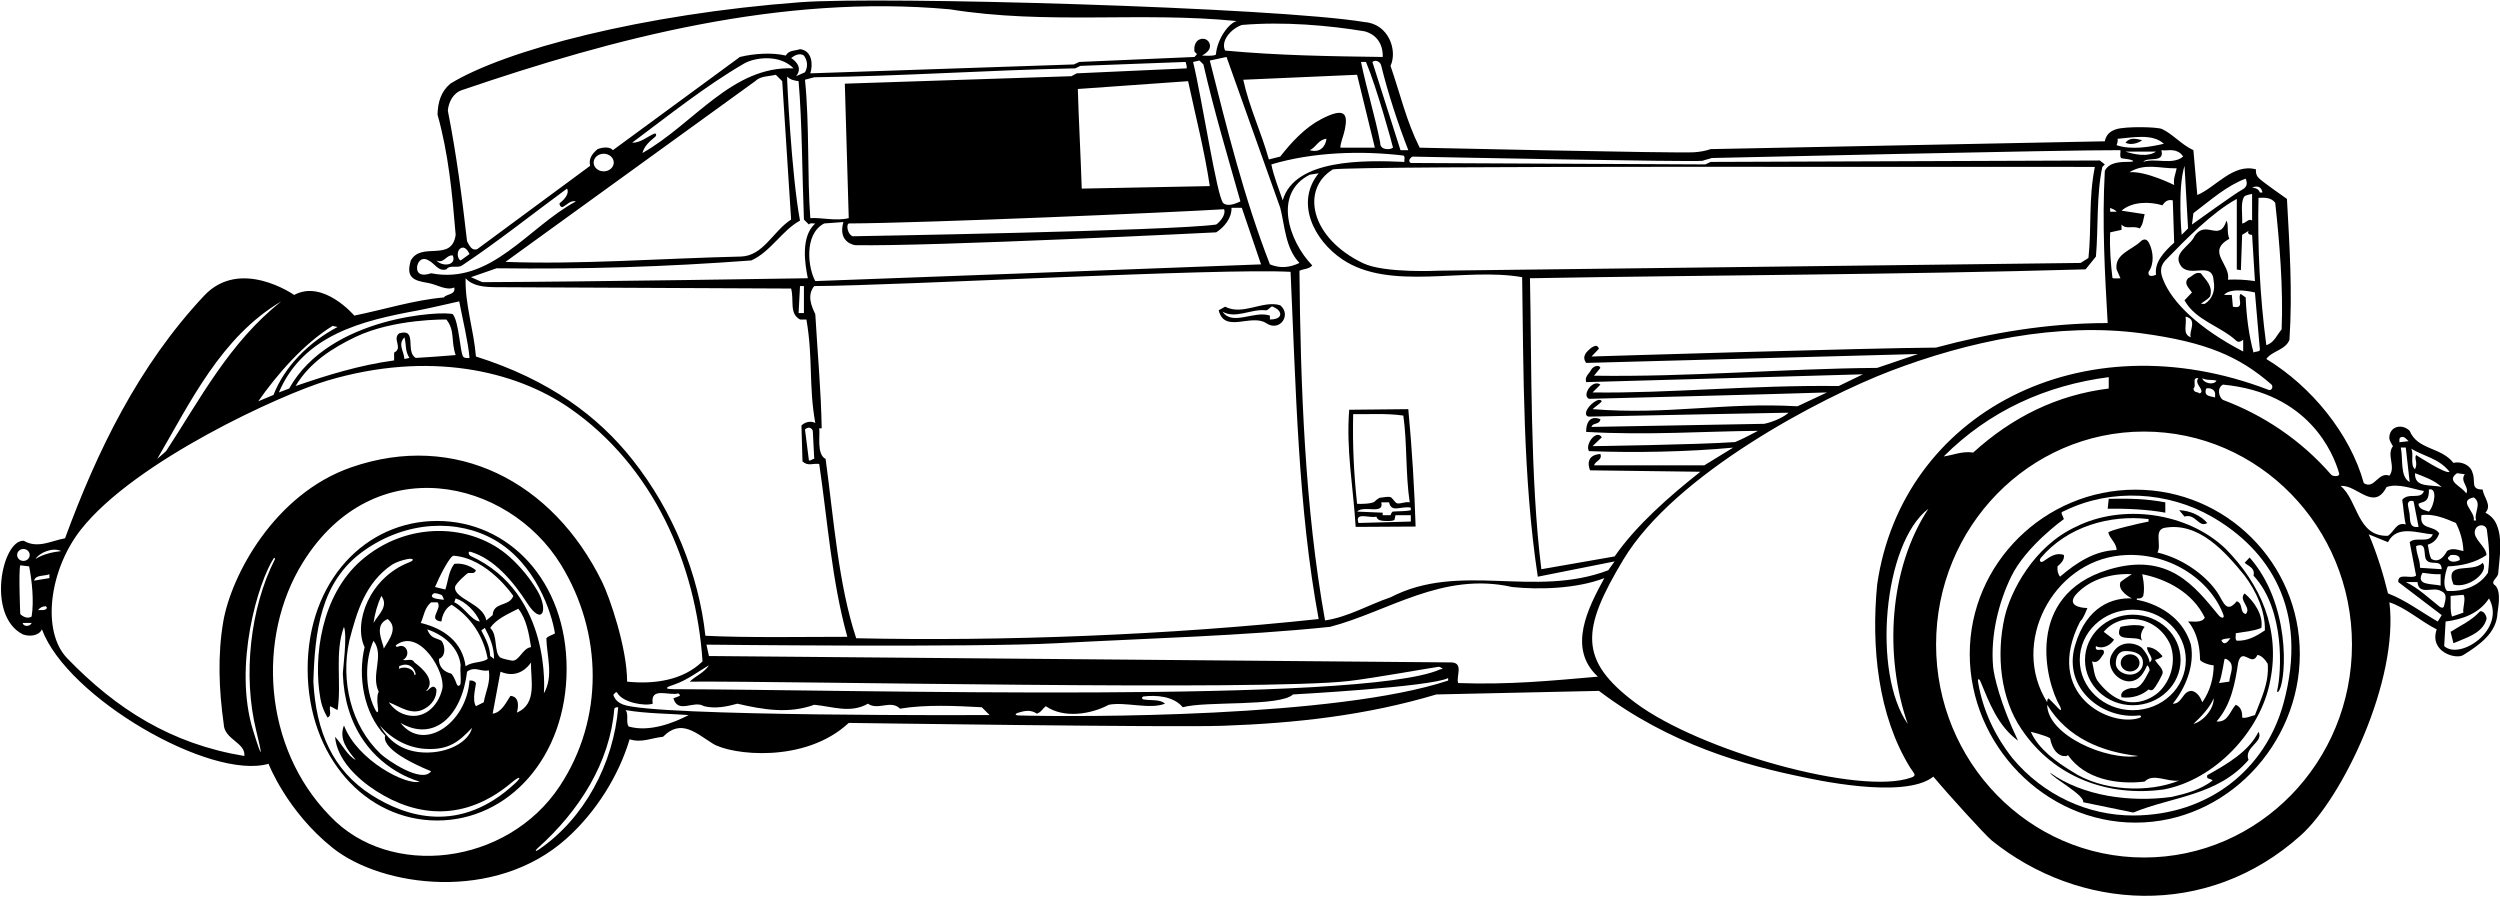 <?xml version="1.0" encoding="UTF-8"?>
<svg xmlns="http://www.w3.org/2000/svg" xmlns:xlink="http://www.w3.org/1999/xlink" width="506pt" height="182pt" viewBox="0 0 506 182" version="1.1">
<g id="surface1">
<path style=" stroke:none;fill-rule:nonzero;fill:rgb(0%,0%,0%);fill-opacity:1;" d="M 505.648 115.93 C 506 112.152 506.5 108.992 505.312 106.16 C 504.918 105.219 504.227 104.395 503.055 103.766 C 504.426 102.25 502.695 100.668 502.48 99.082 C 499.961 99.082 501.113 97.5 500.465 95.773 C 500.031 93.973 497.945 93.324 496.574 93.684 C 494.055 90.445 489.305 91.094 487.719 87.203 C 486.184 85.668 483.656 86.266 483.598 88.57 C 483.586 89.172 484.055 89.828 484.336 90.301 C 482.969 92.098 484.984 94.477 483.617 96.277 C 481.312 95.41 480.594 99.156 478.434 97.789 C 475.695 87.852 467.848 78.203 458.703 72.66 C 459.855 71.004 462.594 70.859 463.383 68.773 C 464.031 58.98 463.383 49.621 462.879 40.262 C 462.16 39.758 458.207 36.988 457.273 36.137 C 456.805 35.703 456.52 35.152 456.617 34.285 C 452.008 32.988 448.406 37.957 444.734 39.469 L 443.945 30.395 C 441.516 29.281 439.832 27.172 437.598 26.117 C 436.652 25.672 430.309 25.551 428.367 26.141 C 427.203 26.496 426.285 27.191 426.016 28.598 L 346.242 30.18 C 345.16 30.559 344.031 30.742 342.871 30.82 C 339.395 31.055 287.344 29.891 287.344 29.891 C 284.609 24.422 283.457 19.164 281.441 13.332 C 282.914 10.172 281.023 4.852 276.258 4.477 C 258.039 1.453 178.379 -0.773 162.039 0.445 C 130.164 2.824 102.27 10.113 91.145 16.934 C 89.203 18.59 88.625 20.746 88.555 23.195 C 90.785 31.188 91.504 38.891 92.227 47.531 C 91.434 53.148 85.312 48.828 83.152 52.715 C 82.062 56.258 83.828 56.805 86.582 57.258 C 88.469 57.566 90.262 58.891 91.938 58.188 C 92.297 59.699 90.281 59.484 89.848 60.203 C 83.875 60.707 77.754 62.652 71.707 63.875 C 71.707 63.875 65.449 56.496 59.539 59.699 C 59.539 59.699 48.633 52.047 41.32 59.844 C 27.973 74.066 19.598 91.441 13.168 108.949 C 10.359 109.453 7.625 111.105 4.816 109.453 C 0.395 109.191 -2.762 124.641 4.602 128.387 C 5.898 128.891 7.84 128.746 8.488 127.379 C 13.559 141.141 42.539 157.969 54.352 154.594 C 54.352 154.594 58.035 164.18 67.309 171.594 C 77.289 179.582 100.203 182.688 114.656 169.727 C 120.723 164.289 125.27 156.895 127.434 149.629 C 129.883 150.418 131.898 149.34 134.199 149.125 C 137.852 145.375 140.926 148.434 144.262 150.504 C 147.984 152.809 162.914 154.598 171.785 146.316 C 171.785 146.316 237.344 147.262 247.52 146.898 C 262.25 146.379 276.465 144.812 290.73 140.555 L 323.633 139.836 C 338.082 150.793 353.504 154.938 364.754 157.254 C 366.461 157.602 385.406 161.941 391.312 157.188 C 394.121 160.57 401.863 169.098 403.16 170.141 C 420.672 184.223 446.617 186.211 465.699 169.055 C 474.148 161.457 485.551 137.738 483.617 121.906 C 487.07 123.059 489.879 125.723 493.191 127.379 C 491.602 131.953 497.152 133.57 498.594 132.562 C 501.93 130.484 505.324 128.074 505.496 124.031 C 505.52 123.453 506.367 119.891 505.07 118.523 C 503.777 117.73 505.719 116.941 505.648 115.93 Z M 503.352 107.285 C 503.746 110.496 504.031 112.484 503.559 115.93 C 501.832 118.594 498.594 119.82 495.281 119.602 C 494.055 118.453 495.309 114.633 495.469 114.629 C 498.09 114.559 501.031 113.891 503.273 112.332 C 503.156 110.527 500.539 109.145 500.922 107.422 C 501.238 105.973 503.191 106.004 503.352 107.285 Z M 498.594 123.996 L 496.289 124.789 C 495.855 123.562 496.07 121.98 496 120.613 L 498.594 120.395 C 499.168 121.117 498.375 123.203 498.594 123.996 Z M 496 112.332 C 496.863 112.262 497.945 112.332 497.871 113.34 C 497.223 113.699 496 113.988 495.496 113.125 C 495.352 112.691 495.855 112.621 496 112.332 Z M 500.68 100.668 C 502.48 101.891 500.609 103.906 501.184 105.348 L 500.68 105.348 C 501.113 103.547 497.367 101.387 500.68 100.668 Z M 497.297 95.773 L 498.879 95.988 C 497.801 97.426 499.887 98.578 499.168 99.875 C 498.305 98.434 494.922 97.426 497.297 95.773 Z M 497.078 105.852 C 497.945 107.578 498.52 109.453 498.594 111.539 C 497.727 111.395 496.359 110.746 495.281 111.539 C 494.633 112.691 493.625 113.988 492.113 113.125 C 491.609 112.262 491.609 111.25 491.391 110.242 C 492.543 109.883 493.336 109.094 493.695 107.941 C 492.543 106.211 489.664 107.363 490.098 104.27 C 492.473 103.906 494.922 104.914 497.078 105.852 Z M 489.809 114.922 C 489.809 113.125 489.16 112.621 489.016 110.531 C 491.391 109.594 490.383 112.402 491.105 113.34 C 492.039 114.562 494.129 113.051 494.199 115.211 Z M 493.984 116.219 L 493.984 118.523 C 492.039 118.094 488.871 118.523 490.312 115.93 C 491.465 116.074 492.688 116.293 493.984 116.219 Z M 491.609 99.082 C 493.352 98.586 492.789 102.246 491.609 103.547 C 490.816 103.262 489.52 103.117 489.52 101.965 C 490.168 101.461 491.691 101.984 491.609 99.082 Z M 488.801 95.773 C 490.672 96.492 492.617 97.141 494.199 98.578 C 492.113 98.004 488.656 98.867 488.801 95.773 Z M 495.785 95.484 C 495.207 96.133 489.016 92.098 489.016 92.098 C 488.586 92.891 489.441 93.613 488.801 94.98 C 487.719 94.117 488.656 91.738 488.008 90.805 C 490.602 92.387 493.625 92.746 495.785 95.484 Z M 485.922 88.5 C 486.641 88.211 487 88.859 487.504 89.293 L 485.633 89.508 C 485.703 89.219 485.488 88.715 485.922 88.5 Z M 487.719 97.57 C 485.703 96.492 486.426 92.891 485.922 90.586 L 486.93 90.586 Z M 473.434 95.77 C 473.672 96.586 472.133 96.422 471.855 96.105 C 465.723 89.047 458.051 83.973 449.922 80.941 C 449.129 80.438 448.625 78.562 449.922 77.844 C 467.309 79.484 472.262 91.719 473.434 95.77 Z M 460.504 41.051 C 461.367 48.898 462.16 58.477 461.801 66.684 C 460.938 67.621 460.289 69.422 458.703 69.852 C 457.406 60.203 456.902 49.836 457.121 40.043 C 458.414 39.973 459.715 39.973 460.504 41.051 Z M 443.441 68.27 C 441.641 67.621 442.648 65.891 442.359 64.094 C 444.953 64.598 442.863 67.332 443.441 68.27 Z M 437.805 56.566 C 437.312 55.301 437.055 54.047 438.258 52.715 C 442.504 48.324 447.832 42.926 452.727 40.262 L 452.727 54.555 L 453.555 54.688 L 453.809 47.531 L 455.105 46.738 C 454.672 47.605 455.969 47.531 455.824 47.531 L 456.398 56.891 C 454.457 56.605 452.727 56.531 450.93 56.605 C 451.578 53.508 446.465 50.988 451.215 48.324 C 450.641 46.957 451.145 45.66 450.641 44.652 C 449.199 49.188 446.535 44.293 444.16 47.82 C 443.297 49.836 439.406 51.277 441.566 54.012 C 443.586 56.172 447.832 52.789 448.047 56.891 C 448.406 58.836 447.762 60.562 446.246 61.5 L 445.457 61.5 C 446.105 60.926 446.754 60.707 447.328 59.988 C 447.953 57.801 446.414 56.68 445.457 55.309 C 444.305 54.949 443.727 55.957 442.863 56.316 C 442 57.324 442.863 58.117 443.441 58.906 L 443.656 59.195 L 442.145 60.781 C 444.375 64.883 449.559 66.035 452.727 69.059 C 453.172 69.27 453.352 69.223 454.023 68.773 L 454.023 71.148 C 445.074 66.496 439.629 61.238 437.805 56.566 Z M 436.383 55.598 C 436.383 55.598 434.656 56.461 434.871 55.02 C 436.066 53.383 435.836 50.922 434.984 49.223 C 434.457 48.164 433.766 48.395 433.242 48.891 C 431.395 50.645 427.984 51.402 428.391 54.516 L 429.184 56.316 C 428.609 56.387 427.57 56.371 427.559 56.254 C 427.219 53.395 426.957 50.277 427.098 47.027 L 429.398 46.523 L 429.398 45.445 C 430.336 46.523 431.703 45.59 433.07 46.234 C 433.793 45.371 433.793 44.363 434.078 43.355 L 429.398 42.637 C 431.559 40.766 435.09 40.766 437.68 41.555 C 438.184 40.766 438.762 40.332 439.77 40.547 L 440.055 49.117 C 438.039 50.914 436.023 53.074 436.383 55.598 Z M 427.098 42.852 L 427.098 42.059 C 427.527 42.348 428.031 42.348 428.391 42.852 Z M 440.055 37.453 C 440.055 37.453 434.363 34.578 430.984 34.859 C 434.223 32.914 437.105 34.141 440.559 34.066 C 440.344 35.148 439.84 36.156 440.055 37.453 Z M 453.52 59.484 C 452.727 60.203 454.527 62.652 451.938 62.074 L 451.719 59.699 L 450.137 59.699 C 451.578 57.973 456.398 59.195 456.398 59.195 L 457.406 70.859 C 457.121 71.293 456.473 71.074 456.113 71.363 C 455.176 67.836 454.672 64.094 454.527 60.203 Z M 457.91 38.965 L 457.406 38.965 C 457.09 38.012 456.023 38.023 455.824 37.957 C 457.766 37.18 457.91 38.965 457.91 38.965 Z M 455.824 39.254 L 455.824 44.652 C 455.176 44.074 454.527 45.227 453.809 45.227 C 453.922 43.551 453.422 40.914 454.246 39.789 C 454.48 39.465 455.824 39.254 455.824 39.254 Z M 443.945 43.141 C 447.398 40.547 450.641 37.598 454.527 36.156 C 455.039 37.383 454.586 37.996 453.73 38.438 C 452.434 39.109 443.656 45.445 443.656 45.445 Z M 442.863 46.234 L 441.566 47.531 C 441.566 47.531 440.703 38.172 442.145 33.562 Z M 439.801 30.414 C 441.383 30.625 441.855 31.691 441.855 31.691 C 439.77 33.492 436.098 31.906 433.793 32.773 C 434.656 31.621 438.184 33.133 437.465 30.395 C 438.262 30.535 439.027 30.312 439.801 30.414 Z M 430.191 30.684 L 436.383 30.684 C 434.727 31.836 431.992 31.262 430.191 30.684 Z M 428.609 28.094 C 431.488 27.875 435.664 26.941 437.969 29.102 C 435.16 29.746 431.414 30.395 428.391 29.387 C 428.535 29.027 428.68 28.598 428.609 28.094 Z M 285.949 31.699 C 291.043 31.801 342.496 32.816 344.586 32.547 C 345.305 32.277 345.852 32.215 346.457 31.98 C 346.457 31.98 418.887 30.324 429.184 30.395 C 429.242 30.91 428.98 31.559 429.305 31.988 C 429.387 32.098 430.668 32.164 431.195 32.324 C 431.902 32.531 431.973 32.738 431.121 32.75 C 429.23 32.781 426.957 32.738 426.016 34.57 C 425.441 45.227 426.016 55.309 426.594 65.387 C 414.352 65.387 402.832 67.402 391.816 70.355 C 378.062 70.43 322.121 72.156 322.121 72.156 L 323.633 70.57 C 323.273 69.707 322.762 69.988 322.121 70.355 C 321.039 71.219 320.105 72.156 321.039 73.453 C 321.039 73.453 375.113 72.012 388.215 71.652 L 379.938 74.461 C 361 74.605 342.062 76.332 322.625 76.043 L 323.922 74.461 C 323.562 73.598 322.336 74.316 322.121 74.746 C 321.688 75.613 320.68 76.188 321.039 77.34 C 329.395 77.125 377.059 75.758 377.059 75.758 L 372.16 78.133 C 354.305 77.914 337.672 79.645 322.336 79.43 L 323.922 77.844 C 322.301 76.656 320.078 80.082 321.617 80.723 C 321.617 80.723 361.719 79.715 369.785 79.43 L 363.809 82.234 C 348.906 81.371 337.672 84.035 322.336 82.812 C 322.984 82.234 323.777 81.73 324.211 81.227 C 323.703 80.219 321.383 82.078 321.051 83.332 C 320.789 84.316 321.617 84.324 321.617 84.324 C 330.688 84.109 362.008 83.531 362.008 83.531 C 361.25 84.266 359.176 85.34 357.098 85.781 C 350.48 85.918 322.121 86.41 322.121 86.41 C 322.336 85.477 323.777 86.051 323.922 84.828 C 320.84 83.672 321.039 87.418 321.039 87.418 C 333.352 88.141 345.305 87.277 355.816 87.203 C 353.992 88.168 352.598 88.887 351.199 89.473 C 343.551 90.012 322.336 90.301 322.336 90.301 L 324.211 88.5 C 323.078 86.805 320.738 89.988 321.617 91.309 C 330.832 91.668 341.723 91.461 350.797 90.598 L 344.945 94.188 L 322.625 94.188 C 322.984 93.18 324.336 93.164 323.922 91.883 C 320.422 92.129 321.832 95.195 321.832 95.195 L 344.152 95.484 C 337.961 100.379 331.191 106.285 326.801 112.621 L 311.969 115.211 C 309.664 96.852 310.023 72.875 309.664 56.316 C 346.457 55.668 384.184 55.598 422.129 54.516 L 424.215 51.926 C 424.719 46.234 424.289 39.469 425.512 33.781 L 426.016 33.277 L 425.008 32.484 L 346.242 32.773 L 345.16 33.277 L 285.547 32.988 C 284.754 32.555 285.684 31.695 285.949 31.699 Z M 273.016 137.836 C 277.941 137.27 290.051 135.086 291.184 134.957 C 291.461 134.926 292.023 135.371 292.023 135.371 C 291.832 135.414 291.641 135.457 291.449 135.496 C 275.781 142.484 172.164 139.578 136.461 139.488 C 133.848 139.48 135.234 138.965 136.496 138.539 C 139.094 137.66 141.309 135.91 143.488 134.652 C 142.625 136.09 140.68 136.883 139.602 137.965 C 159.5 137.801 255.398 139.867 273.016 137.836 Z M 152.848 16.43 C 153.93 15.348 155.586 15.492 157.023 15.133 L 158.32 16.43 L 160.121 44.438 C 156.449 46.812 154.504 51.781 149.969 51.926 C 134.129 52.285 117.281 53.578 102.305 53.004 Z M 120.152 32.898 C 120.152 31.914 121.062 31.117 122.188 31.117 C 123.312 31.117 124.223 31.914 124.223 32.898 C 124.223 33.883 123.312 34.68 122.188 34.68 C 121.062 34.68 120.152 33.883 120.152 32.898 Z M 284.25 32.773 C 276.387 32.418 262.039 32.094 259.625 40.547 C 258.832 38.172 257.824 35.797 257.32 33.277 C 265.746 30.758 275.465 30.469 284.031 31.477 C 284.465 31.691 284.176 32.34 284.25 32.773 Z M 424 33.781 C 422.703 40.188 423.352 46.164 422.703 52.211 L 421.121 53.219 L 291.32 54.785 C 291.32 54.785 280.25 55.359 275.906 53.281 C 265.156 48.141 263.242 38.277 269.777 34.285 C 274.891 33.492 396.715 33.852 424 33.781 Z M 265.098 30.395 C 266.465 29.746 266.824 28.234 268.48 28.094 C 268.266 29.82 267.039 30.973 265.098 30.395 Z M 279.352 28.883 C 278.344 23.629 276.617 18.086 275.465 12.539 L 276.473 12.539 C 278.633 17.652 281.871 29.387 281.945 29.891 C 281.297 30.395 279.281 30.395 279.352 28.883 Z M 278.273 29.891 L 271.289 29.891 C 271.289 28.883 271.938 27.516 272.199 26.211 C 272.785 23.27 272.453 21.48 267.383 24.129 C 264.145 25.82 261.391 28.777 259.121 31.691 L 256.816 32.27 C 255.305 26.797 252.855 21.758 251.633 16.141 L 274.672 15.133 Z M 259.121 42.059 C 260.059 45.66 260.129 50.195 263.008 53.219 C 261.066 54.156 259.121 54.371 257.031 53.508 C 251.848 40.188 248.395 26.293 244.863 12.254 L 248.25 11.531 Z M 173.082 49.621 C 188.633 49.906 246.16 47.027 246.16 47.027 C 247.746 46.02 249.328 44.148 249.258 42.059 L 251.344 42.059 L 255.234 53.508 C 241.984 54.012 165.801 56.895 165.016 56.891 C 163.645 54.512 162.547 47.465 166.816 45.227 L 170.703 44.941 C 169.492 49.188 173.082 49.621 173.082 49.621 Z M 171.785 45.227 C 187.051 45.156 237.234 42.996 247.746 42.348 C 248.176 43.285 247.098 44.797 246.16 45.445 C 237.234 46.738 172.578 47.82 172.578 47.82 C 171.57 47.461 171.211 45.516 171.785 45.227 Z M 251.059 40.766 C 249.215 41.641 248.188 41.621 247.594 41.109 C 246.328 40.016 243.281 19.883 241.48 12.539 L 242.777 12.254 L 243.57 13.043 C 245.73 22.477 248.535 31.836 251.059 40.766 Z M 244.863 37.668 L 218.945 38.172 C 218.73 31.477 218.297 23.484 218.152 18.012 L 240.473 16.43 C 241.984 23.484 243.785 30.469 244.863 37.668 Z M 240.184 13.836 L 217.938 14.844 L 216.855 15.422 L 170.992 16.934 L 171.785 44.148 C 169.191 44.797 166.457 44.004 164.008 44.148 C 163.359 35.652 163.863 25.355 162.93 16.141 L 164.801 15.637 C 182.512 15.422 199.863 14.195 217.648 13.836 L 218.656 13.332 L 239.969 12.539 C 240.039 12.898 240.258 13.332 240.184 13.836 Z M 162.93 14.629 L 161.129 15.422 C 162.848 13.32 160.121 11.746 160.121 11.746 C 160.84 11.172 161.848 10.668 162.715 11.242 C 163.434 12.254 163.578 13.477 162.93 14.629 Z M 160.625 13.836 C 148.168 13.262 140.395 25.141 130.023 30.973 C 130.406 29.559 131.441 28.641 132.578 27.715 C 132.945 27.414 132.848 26.887 132.43 27.055 C 131.031 27.629 129.656 28.938 127.938 28.883 C 135.395 23.324 142.723 17.445 150.586 12.871 C 152.801 11.586 157.84 10.953 160.625 13.836 Z M 152.059 52.715 C 155.945 50.988 158.32 46.598 161.922 44.652 C 160.191 35.508 159.223 15.387 159.32 15.492 C 159.961 16.18 160.824 16.305 161.633 16.43 C 162.352 24.637 162.352 35.438 162.715 44.438 L 163.723 45.445 C 164.008 45.012 164.586 45.301 165.016 45.227 C 161.992 47.891 162.93 53.508 163.504 56.316 C 163.504 56.316 118.938 57.035 97.625 57.109 L 95.32 56.102 L 100.504 54.301 C 118.648 54.516 134.562 54.012 152.059 52.715 Z M 162.715 57.898 L 162.715 63.371 L 161.633 63.371 L 161.922 57.898 Z M 100.281 58.125 C 101.754 58.148 160.121 58.402 160.121 58.402 C 160.77 60.852 159.688 63.445 161.922 64.668 L 163.219 64.668 C 164.586 72.59 163.648 77.988 165.016 85.621 C 164.152 85.117 162.93 85.402 162.211 86.125 L 162.426 93.395 C 163.578 94.402 164.367 93.754 165.809 93.898 C 167.535 105.637 168.328 117.445 171.496 128.891 C 163.578 128.891 150.906 129.105 142.77 128.676 C 141.441 116.281 136.227 103.418 128.023 93.055 C 121.121 84.332 111.262 76.871 96.328 72.156 C 95.898 66.758 94.098 61.645 94.242 56.316 C 95.684 57.934 98.004 58.09 100.281 58.125 Z M 164.801 92.891 C 164.367 92.82 164.227 93.324 163.723 93.18 L 162.93 86.914 C 163.578 86.34 164.227 86.484 164.512 87.203 Z M 167.105 92.891 C 165.234 91.957 166.023 88.066 165.809 86.699 L 166.312 86.699 C 166.168 78.852 165.52 72.227 165.016 63.59 C 164.227 61.934 163.289 59.773 164.801 57.898 C 181.723 57.828 246.953 54.227 261.211 55.02 C 262.289 78.422 262.723 102.898 266.898 125.293 C 236.801 128.531 202.746 129.828 173.297 129.18 C 169.695 118.309 168.762 105.133 167.105 92.891 Z M 263.008 54.805 C 263.871 54.371 264.883 54.516 265.602 53.723 C 260.848 48.828 257.609 39.109 265.098 35.363 L 266.898 35.074 C 262.117 40.949 265.875 48.59 271.691 52.496 C 281.387 59.012 296.422 54.039 308.082 56.102 C 308.367 75.035 308.227 96.996 311.25 116.723 L 326.801 113.629 L 325.504 115.426 C 310.457 121.117 295.48 113.629 281.441 120.898 C 276.977 122.41 272.945 124.859 268.191 125.578 C 264.09 102.828 263.227 78.059 263.008 54.805 Z M 285.039 30.395 L 283.457 30.395 L 277.77 12.539 C 278.488 11.965 279.426 12.539 279.57 13.332 C 280.938 18.875 282.883 24.852 285.039 30.395 Z M 276.258 6.348 C 280.273 7.496 279.855 11.531 279.855 11.531 C 269.418 11.387 258.688 11.242 247.961 10.234 C 247.023 8.293 249.113 5.844 251.344 5.051 C 259.77 4.332 268.914 5.125 276.258 6.348 Z M 90.641 22.402 C 90.785 20.676 91.723 18.805 93.523 18.227 C 124.336 7.715 158.031 -1.211 192.234 1.883 C 211.961 5.051 230.824 2.316 250.336 4.262 C 248.754 4.621 246.352 7.844 246.102 11.027 C 245.809 11.426 243.281 11.242 243.281 11.242 C 243.715 11.027 244.27 10.648 244.605 10.191 C 245.484 8.98 244.281 7.324 242.742 8.004 C 242.031 8.316 241.578 9.312 241.77 10.453 L 242.273 10.957 L 241.77 11.531 L 218.441 12.539 L 217.359 13.043 L 164.008 14.844 C 164.586 13.043 164.367 10.234 161.922 9.949 C 160.984 10.309 159.688 10.094 159.039 11.242 C 156.305 10.598 152.703 10.812 149.754 11.531 L 124.051 30.395 C 123.402 29.605 121.891 29.82 120.953 30.18 C 119.945 31.043 119.082 32.051 119.441 33.562 L 96.617 50.41 C 95.535 50.844 95.031 49.766 94.531 48.828 C 93.594 40.547 92.367 31.043 90.641 22.402 Z M 95.031 51.422 L 93.234 52.715 C 92.512 52.43 92.297 50.484 93.523 50.125 C 94.242 49.98 94.816 50.914 95.031 51.422 Z M 91.648 51.707 C 92.473 53.766 89.516 54.062 88.336 52.715 C 89.848 53.438 90.352 51.492 91.648 51.707 Z M 87.258 55.309 C 85.152 56.012 84.465 55.285 84.414 54.375 C 84.348 53.125 85.309 51.82 86.754 52.715 C 87.977 53.293 88.699 55.02 90.352 54.516 C 91.074 53.508 92.586 54.371 93.523 53.723 C 100.578 49.043 107.703 43.355 114.762 38.172 C 115.297 39.121 114.312 40.316 113.305 41.109 C 113.09 41.277 113.512 42.066 113.887 41.895 C 114.719 41.504 115.469 40.465 116.562 40.766 C 106.914 45.949 99.426 57.684 87.258 55.309 Z M 84.637 62.82 C 86.57 62.465 90.742 61.484 92.945 60.996 C 93.664 64.738 94.746 69.133 95.031 72.445 C 94.402 72.516 94.027 72.434 93.801 72.254 C 93.125 71.707 92.945 65.172 91.648 63.59 C 89.867 62.895 66.742 63.871 58.531 78.637 L 56.441 79.43 C 61.422 67.746 73.328 64.887 84.637 62.82 Z M 80.777 67.477 C 79.336 68.629 81.641 70.43 79.77 71.363 L 79.77 72.949 C 72.855 73.883 66.305 75.898 59.824 78.133 C 62.668 73.352 67.305 70.426 71.922 68.211 C 79.723 64.469 90.352 64.668 90.352 64.668 C 92.152 66.973 91.219 68.988 92.227 71.867 C 89.66 72.102 86.691 72.281 84.16 72.445 C 81.93 71.219 84.594 66.324 80.777 67.477 Z M 82.863 72.445 L 81.855 72.66 C 81.715 70.934 80.48 69.762 81.855 68.27 C 82.289 69.926 81.93 70.934 82.863 72.445 Z M 67.312 65.965 L 68.32 66.18 C 62.488 69.277 57.594 74.172 55.359 79.934 L 52.266 81.227 C 56.152 75.684 61.48 69.562 67.312 65.965 Z M 56.945 60.996 C 46.434 69.277 40.457 80.867 33.617 91.309 L 31.816 92.891 C 38.441 81.59 44.707 68.195 56.945 60.996 Z M 12.379 111.539 C 10.504 111.754 8.707 112.188 7.195 113.125 C 7.898 111.926 10.648 110.676 12.379 111.539 Z M 3.465 112.324 C 3.465 111.656 4.035 111.113 4.738 111.113 C 5.441 111.113 6.012 111.656 6.012 112.324 C 6.012 112.992 5.441 113.531 4.738 113.531 C 4.035 113.531 3.465 112.992 3.465 112.324 Z M 4.602 126.082 L 6.402 126.082 C 6.113 126.875 4.672 126.875 4.602 126.082 Z M 6.402 124.789 C 5.609 125.293 4.672 124.859 4.098 124.285 C 4.098 124.285 3.738 115.57 4.098 114.418 L 5.898 114.637 C 6.473 117.586 6.906 121.691 6.402 124.789 Z M 7.699 123.492 C 8.059 122.988 8.633 122.699 9.281 122.699 L 9.496 122.988 C 9.355 123.707 8.059 123.418 7.699 123.492 Z M 10 117.012 L 6.906 117.516 C 7.195 116.293 8.992 116.652 10 116.219 Z M 49.457 153.012 C 34.672 150.582 23.543 143.531 13.594 133.227 C 8.363 127.805 9.957 115.387 16.324 107.25 C 27.211 93.332 57.09 79.754 66.254 77.031 C 86.809 70.926 104.273 74.992 115.273 82.594 C 132.238 94.32 140.891 114.207 142.191 133.859 C 138.305 137.676 132.473 138.539 126.93 137.965 C 126.922 131.145 123.414 120.945 121.887 117.82 C 111.863 97.348 92.109 87.301 71.113 94.578 C 55.457 100.004 46.762 116.586 45.184 125.844 C 44.035 132.562 44.301 139.633 45.281 146.531 C 45.352 149.699 49.746 150.277 49.457 153.012 Z M 51.852 147.855 C 53.105 152.945 53.238 154.324 51.223 147.844 C 47.156 134.762 52.266 117.727 55.445 112.922 C 55.512 112.82 55.703 113.062 55.648 113.176 C 50.605 123.094 49.133 136.801 51.852 147.855 Z M 66.809 165.18 C 53.223 151.328 51.918 128.973 61.277 113.875 C 75.641 90.699 102.855 96.844 113.562 114.336 C 122.016 128.141 122.262 145.539 113.297 159.105 C 102.676 175.18 78.906 177.984 66.809 165.18 Z M 109 171.984 C 108.344 172.43 108.234 172.195 108.84 171.652 C 117.266 164.129 123.465 154.316 124.336 143.434 C 124.48 143.148 124.84 143.148 125.129 143.148 C 124.188 154.574 118.227 165.734 109 171.984 Z M 127.219 147.035 C 126.641 146.098 127.289 144.66 126.641 143.723 C 130.746 144.445 135.785 144.445 139.387 144.73 C 136.359 146.316 131.395 148.258 127.219 147.035 Z M 126.086 142.594 C 125.191 142.238 124.488 141.66 124.156 140.707 C 124.113 140.59 124.742 139.879 124.895 140.164 C 125.996 142.262 130.609 142.961 132.113 142.426 C 131.535 138.898 135.496 140.914 137.297 140.34 C 137.441 140.484 137.656 140.555 137.586 140.844 L 136.289 141.348 C 137.297 144.586 140.395 141.637 142.48 142.93 C 144.785 143.508 147.16 143.004 149.25 142.426 C 154.504 143.652 159.688 144.516 164.801 142.645 C 168.547 143.004 172.145 144.445 175.672 142.426 C 177.688 143.867 180.352 141.562 182.152 143.434 C 187.336 142.57 193.387 142.859 198.715 143.148 L 200.297 144.73 C 200.297 144.73 132.305 145.066 126.086 142.594 Z M 293.105 137.746 C 270.547 145.246 218.297 145.148 206.207 144.809 C 205.293 144.785 205.465 144.438 206.078 144.254 C 207.348 143.875 208.562 143.57 209.871 144.445 C 210.809 144.082 210.883 143.578 211.672 142.93 C 215.273 145.453 220.816 144.586 224.418 142.645 C 227.801 141.996 232.695 143.652 235.793 142.426 C 234.781 141.473 232.898 141.832 231.434 141.559 C 231.02 141.48 231.078 141.004 231.492 140.957 C 234.105 140.656 237.527 140.91 239.395 143.148 C 243.93 141.852 259.051 143.074 261.715 140.555 C 261.715 140.555 289.578 139.043 293.105 137.242 Z M 295.121 138.25 C 294.688 136.883 296.273 134.219 293.824 134.074 L 143.488 132.781 L 142.984 130.477 C 142.984 130.477 197.453 131.078 213.895 130.188 C 232.457 129.18 251.375 128.723 269.199 126.875 C 281.008 123.781 291.953 115.645 306.066 118.812 C 311.465 119.387 319.098 119.172 324.715 117.012 C 321.441 123.012 317.156 131.215 323.418 136.957 C 313.48 137.82 305.488 138.609 295.121 138.25 Z M 386.129 146.531 C 378.91 136.262 381.121 110.004 390.305 102.973 C 382.312 115.141 381.305 132.707 386.129 146.531 Z M 379.938 118.309 C 378.715 130.836 380.078 144.805 386.633 155.387 C 387.566 156.754 387.938 156.98 386.797 157.391 C 376.488 161.07 344.051 152.004 331.012 142.25 C 319.398 133.562 320.121 127.352 328.535 113.316 C 338.973 95.902 368.672 80.43 382.578 75.109 C 398.348 69.078 416.617 65.195 433.441 67.461 C 446.648 69.242 453.25 72.18 459.703 77.789 C 460.203 78.223 459.785 79.148 459.176 78.914 C 421.348 64.395 384.926 83.684 379.938 118.309 Z M 445.742 76.547 C 446.609 77.051 447.688 76.766 448.625 77.051 C 448.047 78.059 445.961 77.555 445.742 76.547 Z M 448.336 79.934 L 448.336 80.438 C 447.398 80.148 445.961 80.293 446.535 78.637 C 447.184 78.422 448.48 78.781 448.336 79.934 Z M 444.953 76.547 C 443.945 77.699 446.465 78.996 445.238 79.645 C 444.664 79.211 444.09 79.57 443.945 78.637 C 444.664 78.133 443.512 76.332 444.953 76.547 Z M 426.809 76.332 L 426.809 78.637 C 416.367 79.934 407.297 84.395 399.379 91.594 C 397.102 91.273 395.414 92.098 393.398 92.387 C 402.688 83.098 414.137 77.988 426.809 76.332 Z M 433.953 173.559 C 410.711 173.559 391.863 154.258 391.863 130.453 C 391.863 106.648 410.711 87.348 433.953 87.348 C 457.195 87.348 476.039 106.648 476.039 130.453 C 476.039 154.258 457.195 173.559 433.953 173.559 Z M 473.754 98.363 C 476.992 98.004 480.449 103.621 483.039 98.578 C 485.414 97.715 488.656 99.082 490.602 99.371 C 490.023 101.242 487.434 99.586 486.207 101.172 C 486.496 102.898 486.566 104.773 486.93 106.141 C 484.984 105.637 484.695 107.508 483.328 108.445 C 477.062 108.66 477.281 101.316 473.754 98.363 Z M 489.52 106.645 C 487.543 106.91 487.867 105.277 487.691 103.945 C 487.633 103.48 487.266 102.152 487.375 101.859 C 487.516 101.48 487.816 101.215 488.512 101.461 Z M 493.406 125.797 C 490.098 123.922 486.93 121.477 483.328 120.105 C 482.391 116.219 481.098 112.043 479.441 108.156 L 483.328 109.738 C 485.129 106.141 489.375 107.941 492.398 108.156 C 491.68 110.098 488.945 108.516 487.719 109.738 L 489.016 116.508 C 488.008 117.301 485.273 115.789 485.414 117.805 L 494.199 124.5 Z M 493.77 122.785 C 491.543 121.039 489.457 119.004 486.93 117.805 L 489.305 117.805 C 489.52 120.613 492.543 118.668 493.984 119.602 C 495.512 120.164 494.914 121.48 494.664 122.664 C 494.559 123.152 494.078 123.027 493.77 122.785 Z M 494.703 130.766 L 494.992 125.797 C 498.375 125.363 501.762 124.211 503.777 121.117 C 507.262 127.453 497.895 133.691 494.703 130.766 "/>
<path style=" stroke:none;fill-rule:nonzero;fill:rgb(0%,0%,0%);fill-opacity:1;" d="M 256.242 65.387 C 259 67.285 261.477 63.75 259.121 61.785 C 255.594 60.707 251.562 63.949 247.961 62.074 L 246.664 62.797 C 247.816 67.547 253.219 63.445 256.242 65.387 Z M 256.023 62.797 C 256.621 62.945 256.977 62.203 257.426 62.035 C 257.625 61.961 258.586 62.598 258.746 62.773 C 259.535 63.609 259.145 64.668 257.031 64.668 L 257.031 63.875 C 253.863 62.797 249.402 66.035 247.457 63.086 C 249.977 64.598 253.289 62.508 256.023 62.797 "/>
<path style=" stroke:none;fill-rule:nonzero;fill:rgb(0%,0%,0%);fill-opacity:1;" d="M 286.52 106.574 C 286.305 99.371 285.762 90.371 285.039 82.812 L 273.082 82.934 C 272.434 91.07 273.883 98.434 274.387 106.645 Z M 285.547 105.562 L 274.961 105.852 C 274.098 103.477 277.336 104.988 278.562 104.555 C 278.715 104.996 278.996 105.215 279.348 105.312 C 280.148 105.539 282.273 105.531 282.262 105.133 C 282.34 104.82 282.449 104.27 282.449 104.27 L 285.547 104.27 Z M 285.547 103.262 C 284.176 103.559 283.07 103.422 281.848 103.551 C 281.68 103.711 281.539 103.945 281.441 104.27 L 279.855 104.27 L 279.855 103.766 L 274.672 103.547 C 275.969 102.18 280.219 104.27 279.57 101.676 L 281.152 101.676 C 281.586 103.906 283.672 102.324 285.547 102.754 Z M 273.883 83.82 C 276.617 83.891 280.504 83.602 284.031 84.109 C 284.824 89.578 284.465 95.988 285.328 101.676 C 284.305 101.461 283.195 102.176 282.586 101.785 C 282.383 101.656 281.691 100.684 281.469 100.625 C 280.777 100.445 280.141 100.691 279.375 100.727 C 279.117 100.738 278.426 101.281 278.281 101.461 C 277.852 102.008 275.176 102.035 274.672 101.965 C 274.023 95.773 273.738 90.371 273.883 83.82 "/>
<path style=" stroke:none;fill-rule:nonzero;fill:rgb(0%,0%,0%);fill-opacity:1;" d="M 433.578 28.379 C 432.207 28.02 431.055 27.805 430.191 28.883 C 431.273 29.461 432.855 28.957 433.578 28.379 "/>
<path style=" stroke:none;fill-rule:nonzero;fill:rgb(0%,0%,0%);fill-opacity:1;" d="M 501.977 123.707 C 500.246 125.652 497.871 126.66 496 127.883 L 496.574 130.188 C 499.023 129.105 502.48 128.242 503.273 125.293 C 503.344 124.93 502.91 123.637 501.977 123.707 "/>
<path style=" stroke:none;fill-rule:nonzero;fill:rgb(0%,0%,0%);fill-opacity:1;" d="M 496.574 118.309 C 499.629 119.211 503.938 115.699 502.48 113.914 C 500.422 116.113 494.633 113.34 496.574 118.309 "/>
<path style=" stroke:none;fill-rule:nonzero;fill:rgb(0%,0%,0%);fill-opacity:1;" d="M 88.473 105.441 C 74 105.441 62.266 117.582 62.266 135.398 C 62.266 153.211 74 166.07 88.473 166.07 C 102.949 166.07 114.684 153.211 114.684 135.398 C 114.684 117.582 102.949 105.441 88.473 105.441 Z M 104.609 144.227 C 104.898 143.293 105.258 140.988 103.312 140.844 C 102.449 142.141 101.512 144.227 99.715 144.445 L 101.297 135.949 C 104.961 137.531 107.059 134.723 107.488 134.074 C 107.344 137.461 108.855 142.426 104.609 144.227 Z M 96.328 138.25 C 96.043 137.82 95.535 137.676 95.031 137.746 C 94.402 146.414 85.738 152.324 81.066 146.316 C 87.707 150.191 93.449 145.137 94.531 135.949 C 96.184 134.723 97.336 136.09 98.922 135.66 C 99.352 138.105 98.273 139.98 97.914 142.141 C 97.41 142.426 96.832 142.645 96.328 142.93 C 95.465 141.637 96.402 138.539 96.328 138.25 Z M 99.715 124.5 L 98.418 125.578 C 97.914 122.172 91.828 121.234 92.105 118.805 C 92.188 118.102 94.566 115.996 94.762 115.973 C 95.344 115.914 96.059 116.238 96.328 115.426 C 95.105 114.418 93.379 113.914 91.938 114.133 C 90.785 115.645 90.715 117.586 90.137 119.316 L 88.051 118.812 C 88.914 116.723 91.098 112.426 91.824 112.48 C 98.77 113.008 103.891 120.613 103.891 120.613 C 103.098 122.844 99.855 121.766 99.715 124.5 Z M 104.898 123.203 C 106.555 125.293 107.059 128.242 107.488 130.98 C 105.727 131.168 105.062 134.004 103.527 133.695 C 103.309 133.652 101.531 133.34 101.184 133.023 C 99.941 131.887 100.785 128.5 99.211 127.094 C 100.434 125.293 102.664 124.355 104.898 123.203 Z M 97.121 125.797 C 95.32 125.578 93.883 122.699 91.938 121.906 L 92.227 121.117 C 94.242 121.766 96.328 123.852 97.121 125.797 Z M 89.312 120.395 C 89.609 120.488 89.848 121.402 89.848 121.402 C 89.059 121.262 86.465 121.188 87.762 120.105 C 88.332 119.977 88.852 120.246 89.312 120.395 Z M 88.555 121.906 C 89.633 123.203 86.395 125.434 89.344 125.797 C 89.488 124.426 90.281 122.914 91.434 122.41 C 95.465 125.004 97.914 128.965 98.707 133.355 C 97.555 134.219 95.535 133.859 94.242 134.867 C 93.594 129.973 89.922 127.234 85.168 126.082 C 85.816 124.645 85.891 123.059 87.258 121.906 Z M 89.344 129.684 C 88.121 129.035 87.203 129.254 86.465 127.379 C 89.707 128.461 92.875 130.98 93.234 134.652 C 93.09 135.812 93.332 137.105 93.227 138.266 C 93.172 138.832 92.648 139.047 92.43 138.434 C 92.09 137.469 91.551 136.391 91.258 136.312 C 90.25 136.062 88.84 135.348 88.84 133.355 C 90.281 132.852 90.137 130.691 89.344 129.684 Z M 89.512 139.461 C 88.648 143.113 85.523 146.027 81.523 144.473 C 79.727 143.777 78.691 142.141 78.691 142.141 C 80.992 143.004 83.371 144.949 85.961 143.434 C 87.402 142.645 88.41 141.203 88.336 139.547 C 87.617 138.035 86.535 140.125 86.25 139.836 C 88.242 137.844 85.68 135.379 83.875 134.074 C 83.441 133.141 82.359 133.789 81.57 133.57 C 83.27 132.602 82.254 130.16 80.621 130.855 C 80.219 131.027 79.918 130.742 80.246 130.508 C 85.031 127.078 90.273 136.23 89.512 139.461 Z M 76.469 143.059 C 76.656 144.324 76.406 144.57 75.852 143.449 C 73.883 139.473 73.797 133.727 75.594 129.684 C 77.898 132.707 74.945 136.523 76.672 140.051 C 76.402 140.207 76.258 141.59 76.469 143.059 Z M 75.594 126.082 C 75.883 124.141 76.387 122.34 77.176 120.613 C 78.762 122.699 76.531 124.426 75.594 126.082 Z M 78.473 125.293 C 80.633 127.094 78.832 129.324 77.68 131.27 C 77.535 129.973 75.523 126.516 78.473 125.293 Z M 80.777 135.371 L 80.777 134.867 C 82.434 134.004 83.812 134.879 84.16 136.453 L 83.875 136.668 C 83.875 135.371 81.93 134.723 80.777 135.371 Z M 82.824 113.812 C 74.688 116.953 71.477 126.129 73.793 130.98 C 72.426 136.812 73.504 144.227 77.969 148.906 C 77.609 149.914 78.32 152.414 87.258 156.105 C 85.387 158.699 78.238 153.73 77.055 152.602 C 70.941 146.766 68.949 137.77 70.699 129.684 C 72.211 123.852 73.93 117.926 79.402 114.254 C 80.363 113.703 81.379 113.387 82.426 113.168 C 83.57 112.93 84.07 113.332 82.824 113.812 Z M 85.703 152.301 C 82.129 152.129 78.965 150.59 76.891 146.82 C 79.285 149.641 82.66 151.359 86.062 151.57 C 90.918 151.871 92.914 150.055 95.535 147.324 C 94.879 150.148 90.645 152.535 85.703 152.301 Z M 97.41 127.594 L 98.129 127.094 C 99.137 128.965 100 130.98 100 133.355 L 99.211 132.781 C 99.137 130.836 98.273 129.25 97.41 127.594 Z M 110.082 140.34 C 110.082 140.34 111.871 120.113 95.262 112.531 C 94.859 112.352 94.594 111.492 95.27 111.691 C 100.004 113.098 103.875 117.672 106.695 122.059 C 109.77 126.844 111.059 123.453 108.777 119.594 C 107.309 117.105 105.402 114.75 103.203 112.77 C 95.434 105.781 82.305 105.395 73.086 113.449 C 65.023 120.496 63.352 132.977 64.844 141.379 C 65.254 143.684 66.305 145.234 66.305 145.234 C 67.242 144.805 66.594 143.723 66.809 142.93 L 68.32 143.723 C 69.184 138.25 67.672 132.133 69.617 126.875 C 70.336 128.676 69.363 135.598 69.395 136.449 C 69.574 141.367 70.875 145.934 73.52 149.812 C 78.109 156.543 84.953 158.195 84.953 158.195 C 82.359 159.059 72.32 153.973 69.617 146.82 C 68.539 149.629 70.336 151.789 71.992 153.805 C 70.41 153.082 69.113 150.492 67.816 149.125 C 68.188 153.617 72.137 157.531 76.152 160.105 C 84.383 165.371 94.121 166.383 103.656 158.309 C 105.156 157.039 105.715 157.184 104.32 158.488 C 93.121 168.984 82.105 165.328 75.152 160.891 C 67.34 155.898 63.957 148.082 63.426 137.965 C 63.723 127.855 64.871 117.762 73.516 111.562 C 82.289 105.266 92.727 105.047 100.078 109.266 C 108.453 114.066 111.668 124.012 112.316 128.168 C 112.344 128.348 111.09 128.602 110.586 129.18 C 110.656 132.781 112.098 136.812 110.082 140.34 "/>
<path style=" stroke:none;fill-rule:nonzero;fill:rgb(0%,0%,0%);fill-opacity:1;" d="M 432.223 99.109 C 413.855 99.109 398.676 114.004 398.676 132.371 C 398.676 150.742 413.855 166.5 432.223 166.5 C 450.594 166.5 465.484 150.742 465.484 132.371 C 465.484 114.004 450.594 99.109 432.223 99.109 Z M 462.164 142.414 C 458.539 155.621 447.148 164.996 431.84 165.055 C 422.566 165.09 413.586 160.934 407.367 153.516 C 403.715 148.883 401.301 143.719 400.348 137.969 C 400.246 137.371 400.586 137.293 400.82 137.867 C 402.66 142.285 404.367 146.918 408.449 149.914 C 404.84 142.395 403.559 136.738 403.402 134.922 C 402.863 128.676 404.473 122.008 407.09 116.652 C 410.09 110.5 417.734 105.059 417.734 105.059 C 417.09 103.477 417.004 103.805 418.09 103.285 C 427.406 98.809 438.852 99.465 447.801 104.652 C 459.09 111.195 467.438 123.199 462.164 142.414 "/>
<path style=" stroke:none;fill-rule:nonzero;fill:rgb(0%,0%,0%);fill-opacity:1;" d="M 420.113 106.645 C 411.574 110.598 406.906 119.766 405.738 124.918 C 403.992 132.613 404.918 141.434 409.168 147.609 C 415.719 157.332 426.664 161.363 437.969 159.781 C 448.266 157.836 457.625 147.973 459.496 137.746 C 461.586 127.379 457.551 118.234 450.426 111.035 C 442.719 103.691 429.543 101.891 420.113 106.645 Z M 413.078 112.898 C 418.441 106.559 427.055 104.133 434.871 105.059 L 434.871 105.562 C 433.289 105.852 426.609 107.387 426.723 107.809 C 427.055 109.082 428.391 109.918 428.391 111.324 C 423.93 111.469 420.328 113.844 416.945 116.723 C 416.512 116.148 416.367 115.426 416.441 114.637 C 417.16 113.988 417.879 113.34 417.734 112.332 C 416.16 111.742 414.887 112.699 413.598 113.594 C 413 114.008 412.613 113.449 413.078 112.898 Z M 429.141 112.426 C 438.953 111.441 447.422 117.398 450.02 124.449 C 450.305 125.227 449.57 125.16 449.059 124.539 C 444.164 118.594 438.852 111.602 426.688 115.316 C 409.664 120.516 413.992 137.988 416.961 142.988 C 417.047 143.141 417.477 144.246 416.633 143.383 C 415.895 142.629 415.211 141.887 414.641 141.348 C 414.352 141.492 414.352 141.852 414.352 142.141 C 406.828 130.188 415.445 113.797 429.141 112.426 Z M 449.633 129.684 C 449.559 129.25 451.434 129.18 451.434 129.18 C 451 129.754 450.281 130.836 449.633 129.684 Z M 451.215 137.965 L 449.129 138.25 C 449.777 136.812 450.156 133.371 450.285 133.352 C 450.707 133.281 451.156 133.742 451.434 134.074 C 452.152 135.156 451.289 136.668 451.215 137.965 Z M 421.039 125.742 C 421.617 125.383 422.488 123.059 422.488 123.059 C 421.121 123.059 418.34 122.594 420.113 120.395 C 423.062 117.082 427.672 116.004 431.488 116.219 C 430.695 116.723 429.902 117.227 429.184 117.805 C 428.465 119.676 431.488 121.117 431.488 121.117 C 427.812 120.938 422.336 122.531 419.98 130.672 C 417.441 139.469 425.711 145.641 432.867 144.809 C 433.426 144.742 433.547 145.121 433.02 145.301 C 427.176 147.285 413.414 140.645 421.039 125.742 Z M 432.785 153.012 C 426.375 154.02 414.379 148.781 414.352 142.645 C 418.457 149.41 425.512 152.219 432.785 153.012 Z M 431.68 143.746 C 425.75 143.746 420.941 139.191 420.941 133.574 C 420.941 127.953 425.75 123.402 431.68 123.402 C 437.609 123.402 442.414 127.953 442.414 133.574 C 442.414 139.191 437.609 143.746 431.68 143.746 Z M 419.32 156.105 C 416.223 154.234 412.551 151.57 411.039 148.117 C 411.039 148.117 413.777 148.766 414.93 149.41 C 415.215 150.852 415.863 152.578 417.52 153.012 C 417.809 152.941 418.312 153.227 418.527 152.797 C 421.984 157.766 428.535 158.844 434.078 158.195 C 435.809 156.395 438.617 158.34 441.062 157.98 C 434.945 160.5 425.441 160.211 419.32 156.105 Z M 443.945 146.531 C 445.312 145.234 447.258 143.293 448.047 141.348 C 448.129 143.293 446.176 145.883 443.945 146.531 Z M 445.742 142.141 C 445.383 141.203 444.809 140.125 443.656 139.836 C 441.715 139.766 441.715 142.5 439.77 142.426 C 442.359 139.258 444.23 134.652 443.441 130.477 C 441.07 122.574 432.496 121.402 432.496 121.402 L 432.496 121.117 C 433.07 121.188 433.504 121.117 433.793 120.613 C 434.223 118.738 433.578 116.219 433.578 116.219 C 438.617 117.227 443.801 119.965 446.246 125.004 C 445.672 126.156 443.727 125.723 442.863 125.797 C 442.863 125.797 445.219 128.07 445.289 133.484 C 445.297 134.012 447.418 134.695 448.047 134.652 C 448.047 137.172 447.328 139.906 445.742 142.141 Z M 456.398 144.73 C 455.535 144.949 454.527 145.453 453.809 145.234 C 453.879 144.156 453.594 143.074 452.512 142.645 C 451.289 144.012 450.93 146.242 448.625 146.027 C 451.578 142.645 452.367 138.395 453.016 134.074 C 453.879 130.836 455.754 135.156 456.902 132.562 C 457.77 132.637 458.559 133.645 458.992 134.363 C 459.281 138.324 457.625 141.418 456.398 144.73 Z M 458.414 127.594 C 456.688 128.746 454.961 129.754 452.727 129.684 C 452.297 129.324 452.586 128.676 452.512 128.172 C 454.527 127.812 455.824 127.812 457.695 127.094 C 458.129 124.426 456.184 121.691 454.312 120.105 C 452.945 121.477 455.824 122.988 454.527 124.285 C 453.23 123.922 454.098 122.195 452.727 121.691 C 450.676 124.23 450.043 121.906 449.031 120.285 C 446.875 116.812 442.141 113.125 436.672 111.828 C 437.535 110.316 435.953 107.434 437.969 106.859 C 445.023 105.492 450.426 111.754 454.312 116.508 C 456.762 119.82 458.488 123.707 458.414 127.594 "/>
<path style=" stroke:none;fill-rule:nonzero;fill:rgb(0%,0%,0%);fill-opacity:1;" d="M 457.121 148.117 C 455.105 152.219 450.566 154.738 446.754 156.898 C 446.465 157.836 447.473 157.477 447.832 157.98 C 445.383 159.852 442.434 160.645 439.551 161.293 C 431.199 162.445 421.551 161.148 414.93 156.395 C 415.359 157.402 422.047 160.973 421.625 162.371 L 431.777 164.461 C 439.625 161.219 448.84 161.074 455.105 153.805 C 454.098 151.211 458.273 150.203 457.121 148.117 "/>
<path style=" stroke:none;fill-rule:nonzero;fill:rgb(0%,0%,0%);fill-opacity:1;" d="M 438.258 103.766 L 438.258 101.676 C 434.367 100.957 431.414 100.883 426.809 100.957 L 426.594 102.973 C 430.336 102.898 434.801 103.117 438.258 103.766 "/>
<path style=" stroke:none;fill-rule:nonzero;fill:rgb(0%,0%,0%);fill-opacity:1;" d="M 446.754 105.852 C 445.527 104.41 443.297 103.332 441.062 103.262 L 442.145 104.555 C 444.375 103.836 445.023 106.93 446.754 105.852 "/>
<path style=" stroke:none;fill-rule:nonzero;fill:rgb(0%,0%,0%);fill-opacity:1;" d="M 454.312 113.914 C 455.176 114.637 456.473 114.996 456.113 116.508 C 462.574 123.473 461.746 136.207 460.914 139.695 C 460.809 140.141 461.062 140.246 461.352 139.688 C 462.781 136.93 463.578 122.215 455.32 112.836 L 454.312 113.914 "/>
<path style=" stroke:none;fill-rule:nonzero;fill:rgb(0%,0%,0%);fill-opacity:1;" d="M 431.68 124.41 C 426.336 124.41 422.004 128.512 422.004 133.574 C 422.004 138.633 426.336 142.738 431.68 142.738 C 437.02 142.738 441.352 138.633 441.352 133.574 C 441.352 128.512 437.02 124.41 431.68 124.41 Z M 436.961 140.051 C 435.426 141.469 429.902 144.945 424.504 137.746 C 423.785 136.594 423.785 135.156 423.426 133.859 C 424.719 134.434 425.297 132.922 425.801 132.277 C 426.16 130.621 423.855 132.418 424.215 130.766 C 425.297 131.41 427.023 130.836 427.887 129.469 C 427.602 129.25 425.801 127.883 425.801 127.883 C 429.137 123.805 436.504 124.402 439.266 130.477 C 440.559 133.93 439.336 137.82 436.961 140.051 "/>
<path style=" stroke:none;fill-rule:nonzero;fill:rgb(0%,0%,0%);fill-opacity:1;" d="M 437.68 132.781 C 436.887 131.844 435.879 130.98 434.586 130.98 C 434.441 132.133 436.238 133.211 435.09 134.074 C 434.965 133.074 434.285 131.977 433.539 131.16 C 432.84 130.395 429.172 128.988 427.375 132.555 C 425.738 135.805 430.535 140.027 433.414 136.684 C 433.895 136.125 434.254 135.406 434.586 134.652 C 434.945 134.867 435.016 135.301 435.09 135.66 C 434.371 136.898 433.355 139.617 431.566 139.258 C 431.383 139.223 428.895 139.621 429.398 141.133 C 431.559 141.418 433.578 140.699 434.871 139.547 C 435.254 139.746 435.516 139.742 435.715 139.609 C 436.301 139.219 437.699 136.527 437.727 136.215 C 437.816 135.273 436.707 134.543 436.168 133.57 C 436.168 133.57 437.68 133.141 437.68 132.781 Z M 431.133 136.543 C 429.695 136.543 428.242 135.602 428.242 134.293 C 428.242 132.98 428.754 131.773 430.191 131.773 C 432.352 131.773 433.738 132.523 433.738 134.168 C 433.738 135.48 432.57 136.543 431.133 136.543 "/>
<path style=" stroke:none;fill-rule:nonzero;fill:rgb(0%,0%,0%);fill-opacity:1;" d="M 433.578 129.684 C 433 128.746 433.504 127.594 434.078 126.875 C 432.496 126.082 429.184 126.875 429.184 126.875 C 427.672 130.258 432.207 128.461 433.578 129.684 "/>
<path style=" stroke:none;fill-rule:nonzero;fill:rgb(0%,0%,0%);fill-opacity:1;" d="M 431.133 132.434 C 430.082 132.434 429.23 133.211 429.23 134.168 C 429.23 135.129 430.082 135.906 431.133 135.906 C 432.188 135.906 433.039 135.129 433.039 134.168 C 433.039 133.211 432.188 132.434 431.133 132.434 "/>
</g>
</svg>
